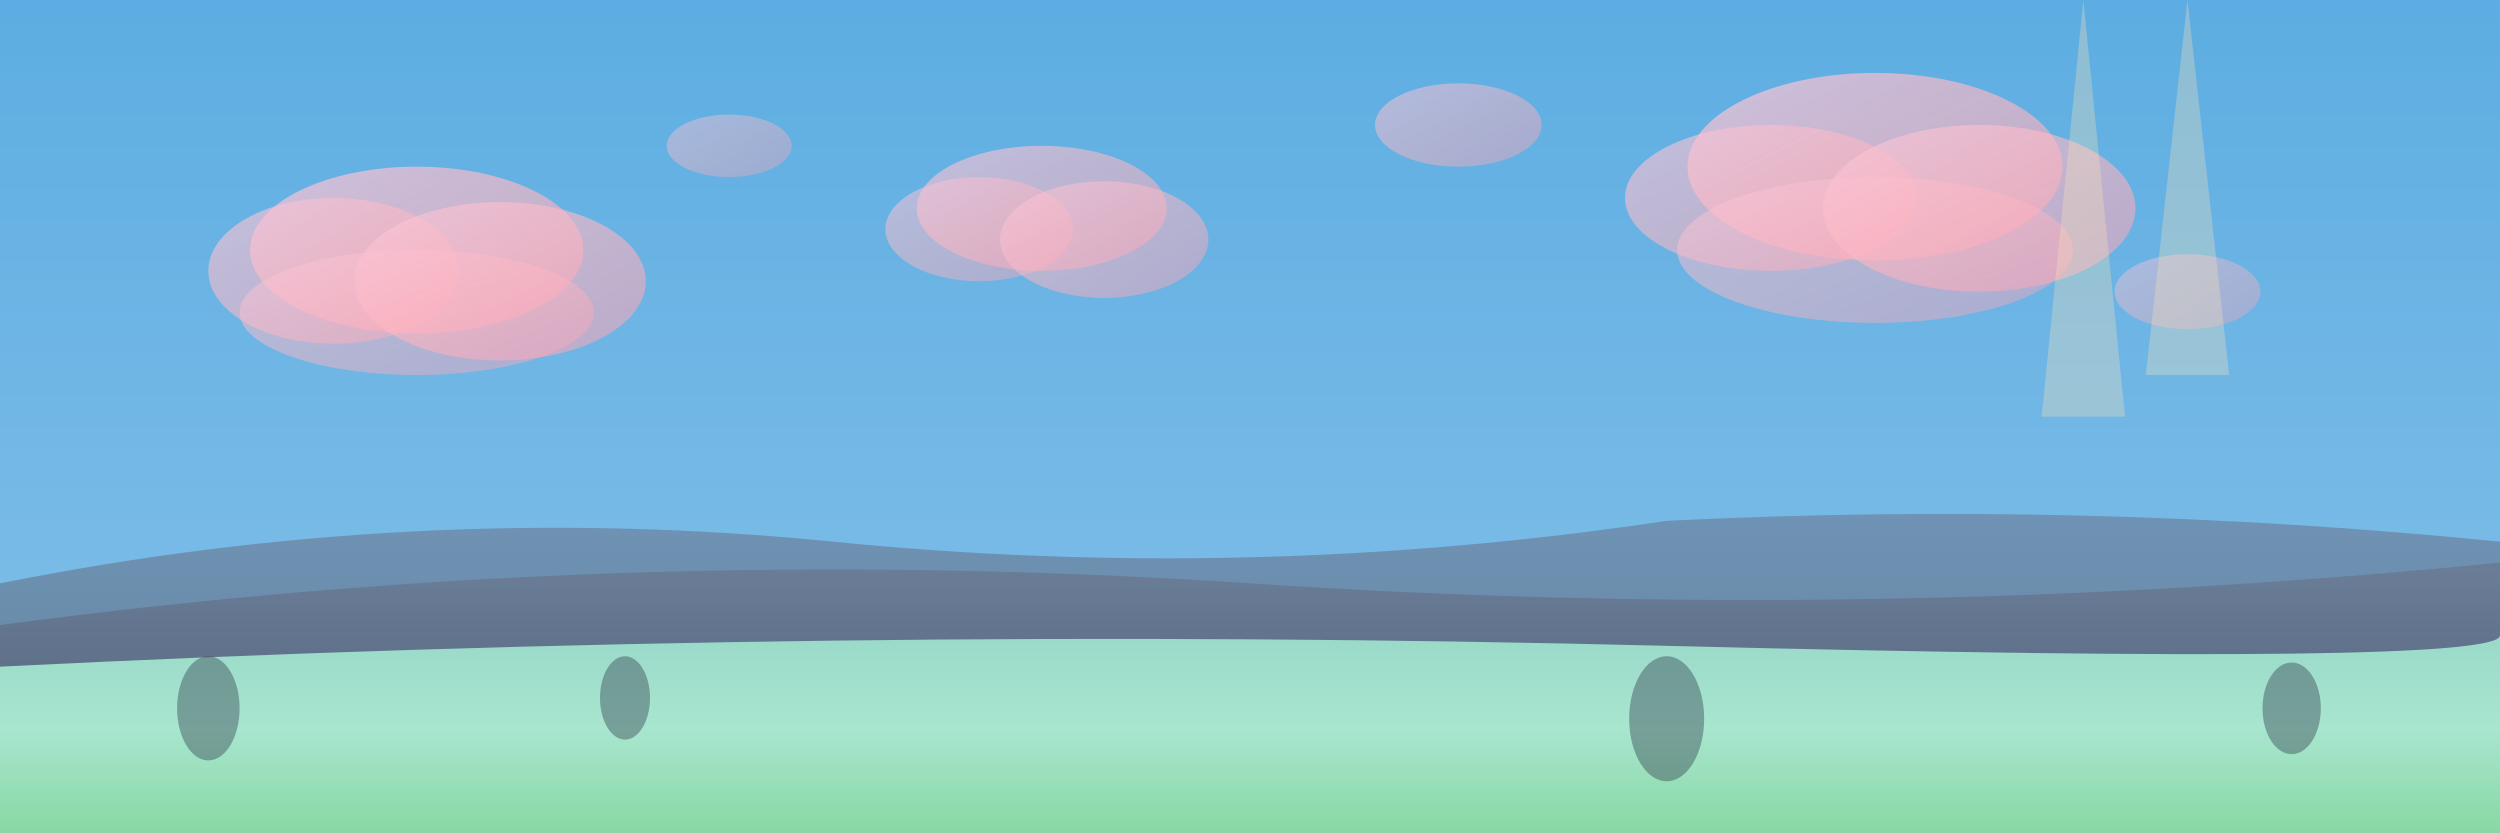 <svg width="1200" height="400" viewBox="0 0 1200 400" fill="none" xmlns="http://www.w3.org/2000/svg">
  <defs>
    <linearGradient id="skyGradient" x1="0%" y1="0%" x2="0%" y2="100%">
      <stop offset="0%" style="stop-color:#5DADE2;stop-opacity:1" />
      <stop offset="100%" style="stop-color:#85C1E9;stop-opacity:1" />
    </linearGradient>
    <linearGradient id="cloudGradient" x1="0%" y1="0%" x2="100%" y2="100%">
      <stop offset="0%" style="stop-color:#F8C8DC;stop-opacity:0.9" />
      <stop offset="50%" style="stop-color:#FFB6C1;stop-opacity:0.8" />
      <stop offset="100%" style="stop-color:#FFA0B4;stop-opacity:0.7" />
    </linearGradient>
    <linearGradient id="mountainGradient" x1="0%" y1="0%" x2="0%" y2="100%">
      <stop offset="0%" style="stop-color:#6C7B95;stop-opacity:1" />
      <stop offset="100%" style="stop-color:#4A5568;stop-opacity:1" />
    </linearGradient>
    <linearGradient id="fieldGradient" x1="0%" y1="0%" x2="0%" y2="100%">
      <stop offset="0%" style="stop-color:#98D8C8;stop-opacity:1" />
      <stop offset="50%" style="stop-color:#A8E6CF;stop-opacity:1" />
      <stop offset="100%" style="stop-color:#88D8A3;stop-opacity:1" />
    </linearGradient>
  </defs>
  
  <!-- Sky background -->
  <rect width="1200" height="400" fill="url(#skyGradient)"/>
  
  <!-- Distant mountains -->
  <path d="M0 280 Q200 240 400 260 T800 250 Q1000 240 1200 260 V400 H0 Z" fill="url(#mountainGradient)" opacity="0.6"/>
  
  <!-- Middle mountains -->
  <path d="M0 300 Q300 260 600 280 T1200 270 V400 H0 Z" fill="url(#mountainGradient)" opacity="0.8"/>
  
  <!-- Fields -->
  <path d="M0 320 Q400 300 800 310 T1200 305 V400 H0 Z" fill="url(#fieldGradient)"/>
  
  <!-- Clouds -->
  <g fill="url(#cloudGradient)">
    <!-- Large cloud left -->
    <ellipse cx="200" cy="120" rx="80" ry="40" opacity="0.8"/>
    <ellipse cx="160" cy="130" rx="60" ry="35" opacity="0.7"/>
    <ellipse cx="240" cy="135" rx="70" ry="38" opacity="0.75"/>
    <ellipse cx="200" cy="150" rx="85" ry="30" opacity="0.6"/>
    
    <!-- Medium cloud center -->
    <ellipse cx="500" cy="100" rx="60" ry="30" opacity="0.7"/>
    <ellipse cx="470" cy="110" rx="45" ry="25" opacity="0.6"/>
    <ellipse cx="530" cy="115" rx="50" ry="28" opacity="0.65"/>
    
    <!-- Large cloud right -->
    <ellipse cx="900" cy="80" rx="90" ry="45" opacity="0.8"/>
    <ellipse cx="850" cy="95" rx="70" ry="35" opacity="0.7"/>
    <ellipse cx="950" cy="100" rx="75" ry="40" opacity="0.75"/>
    <ellipse cx="900" cy="120" rx="95" ry="35" opacity="0.6"/>
    
    <!-- Small clouds -->
    <ellipse cx="700" cy="60" rx="40" ry="20" opacity="0.6"/>
    <ellipse cx="1050" cy="140" rx="35" ry="18" opacity="0.5"/>
    <ellipse cx="350" cy="70" rx="30" ry="15" opacity="0.5"/>
  </g>
  
  <!-- Foreground elements -->
  <g opacity="0.4">
    <!-- Trees silhouettes -->
    <ellipse cx="100" cy="340" rx="15" ry="25" fill="#2D3748"/>
    <ellipse cx="300" cy="335" rx="12" ry="20" fill="#2D3748"/>
    <ellipse cx="800" cy="345" rx="18" ry="30" fill="#2D3748"/>
    <ellipse cx="1100" cy="340" rx="14" ry="22" fill="#2D3748"/>
  </g>
  
  <!-- Subtle light rays -->
  <g opacity="0.3">
    <path d="M1000 0 L1020 200 L980 200 Z" fill="#FFE4B5"/>
    <path d="M1050 0 L1070 180 L1030 180 Z" fill="#FFE4B5"/>
  </g>
</svg>
